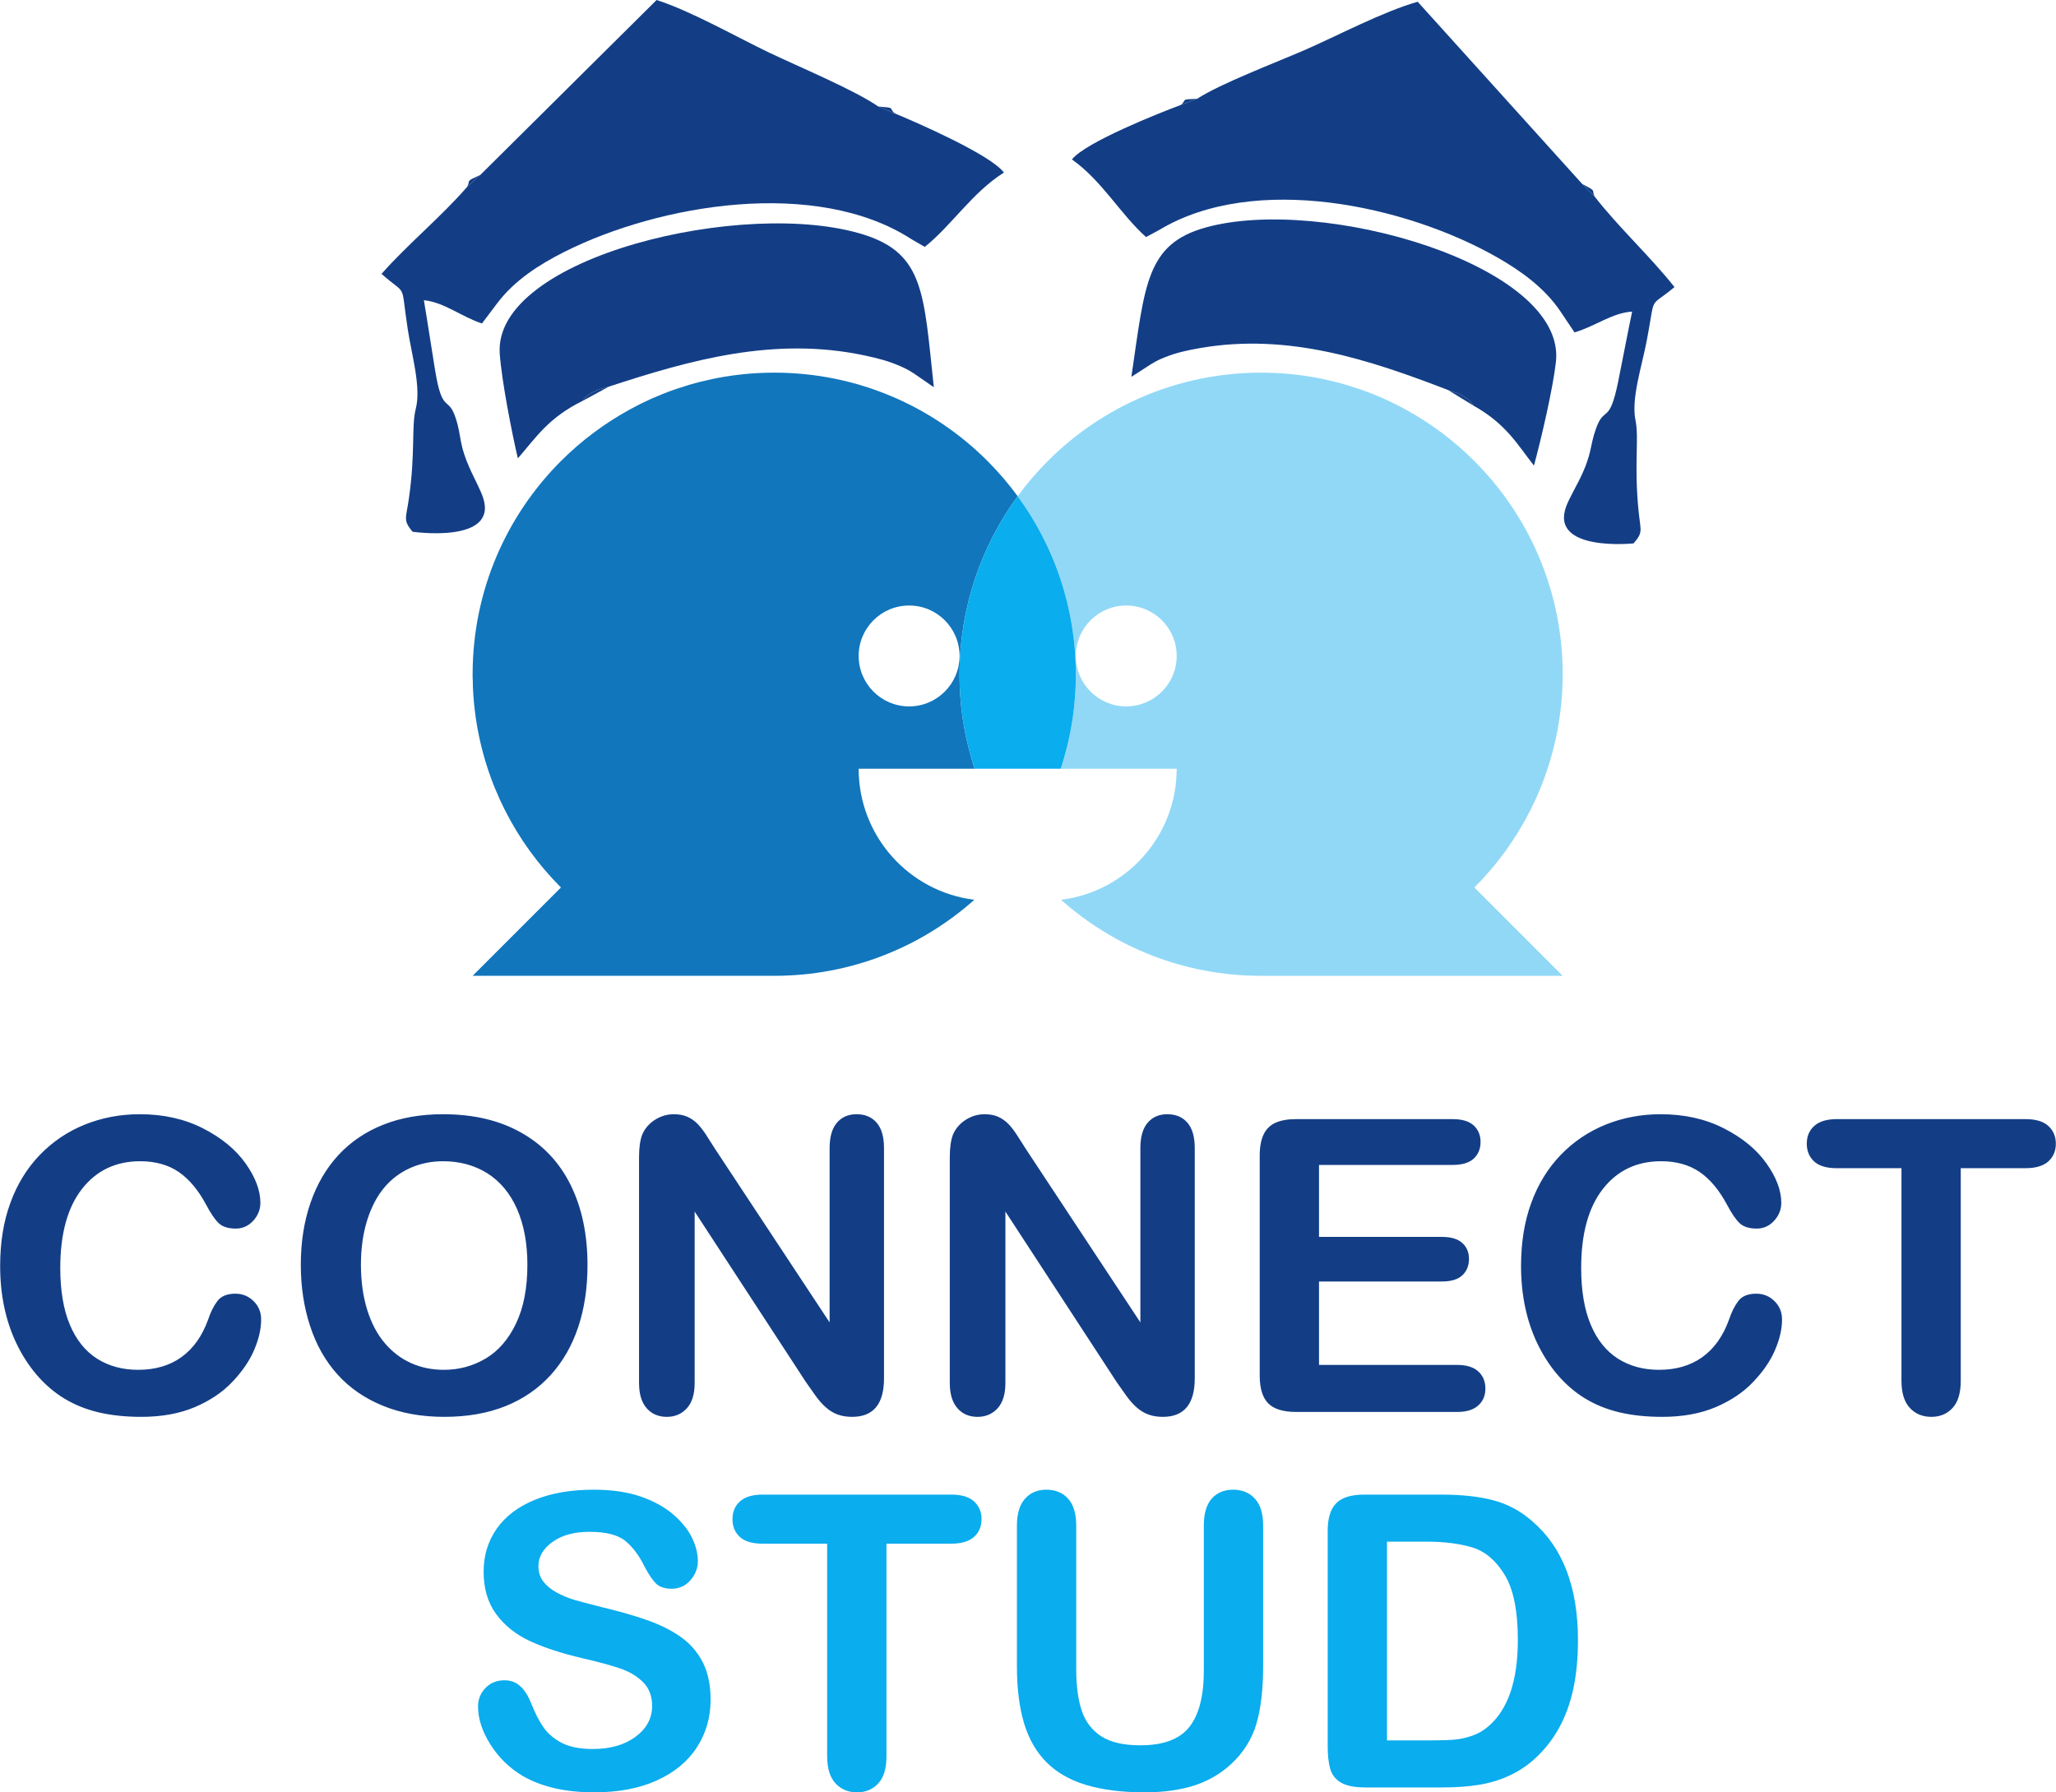 <?xml version="1.0" encoding="UTF-8"?>
<!DOCTYPE svg PUBLIC "-//W3C//DTD SVG 1.1//EN" "http://www.w3.org/Graphics/SVG/1.1/DTD/svg11.dtd">
<!-- Creator: CorelDRAW -->
<svg xmlns="http://www.w3.org/2000/svg" xml:space="preserve" width="850px" height="741px" version="1.1" style="shape-rendering:geometricPrecision; text-rendering:geometricPrecision; image-rendering:optimizeQuality; fill-rule:evenodd; clip-rule:evenodd"
viewBox="0 0 1309.84 1142.04"
 xmlns:xlink="http://www.w3.org/1999/xlink"
 xmlns:xodm="http://www.corel.com/coreldraw/odm/2003">
 <defs>
  <style type="text/css">
   <![CDATA[
    .fil3 {fill:#133E86}
    .fil1 {fill:#91D8F7;fill-rule:nonzero}
    .fil2 {fill:#0AADEE;fill-rule:nonzero}
    .fil0 {fill:#1176BC;fill-rule:nonzero}
    .fil4 {fill:#133E86;fill-rule:nonzero}
   ]]>
  </style>
 </defs>
 <g id="Layer_x0020_1">
  <g id="_2192278389344">
   <g>
    <g>
     <path class="fil0" d="M302.96 456.72c-0.9,-6.33 -1.49,-12.77 -1.74,-19.28 -0.03,-1.25 -0.03,-2.54 -0.07,-3.86 -0.1,-1.29 -0.1,-2.61 -0.1,-3.93 0,-53.12 21.51,-101.15 56.31,-135.92 13.06,-13.05 27.99,-24.19 44.31,-33.07 4.08,-2.26 8.25,-4.32 12.46,-6.23 1.47,-0.63 2.86,-1.29 4.32,-1.84 4.32,-1.88 8.7,-3.55 13.12,-5.01 19.36,-6.58 40.13,-10.13 61.71,-10.13 53.05,0 101.08,21.5 135.82,56.28 6.96,6.96 13.4,14.48 19.24,22.45 -23.28,31.81 -37.03,71.04 -37.03,113.47 0,1.32 0,2.61 0.04,3.93 0,1.32 0.03,2.61 0.07,3.9 0.17,3.93 0.45,7.76 0.83,11.59 -0.03,0.07 -0.03,0.17 0,0.21 0.28,2.47 0.59,4.97 0.91,7.41 0,0.03 0,0.07 0,0.07 0.2,1.25 0.38,2.51 0.59,3.79 0.62,3.73 1.32,7.45 2.16,11.14 0.87,3.69 1.77,7.38 2.81,10.97 0.67,2.4 1.4,4.8 2.2,7.17l-73.9 0c0,42.98 32.17,78.41 73.72,83.49 -33.9,30.18 -78.52,48.45 -127.46,48.45l-192.23 0 56.28 -56.28c-28.75,-28.75 -48.38,-66.55 -54.37,-108.77zm276.23 -6.61l0 0c17.71,0 32.12,-14.44 32.12,-32.16 0,-17.75 -14.41,-32.13 -32.12,-32.13 -17.79,0 -32.17,14.38 -32.17,32.13 0,17.72 14.38,32.16 32.17,32.16z"/>
     <path class="fil1" d="M677.96 482.66c1.05,-3.59 1.95,-7.28 2.82,-10.97 0.84,-3.69 1.53,-7.41 2.16,-11.14 0.21,-1.28 0.38,-2.54 0.59,-3.79 0,0 0,-0.04 0,-0.07 0.32,-2.44 0.6,-4.94 0.91,-7.41 0.03,-0.04 0.03,-0.14 0,-0.21 0.35,-3.83 0.66,-7.66 0.83,-11.63 0.04,-1.25 0.07,-2.54 0.07,-3.86 0.04,-1.36 0.04,-2.61 0.04,-3.93 0,-42.43 -13.75,-81.66 -37.04,-113.47 5.82,-7.97 12.26,-15.49 19.22,-22.45 34.77,-34.78 82.8,-56.28 135.85,-56.28 21.57,0 42.32,3.55 61.67,10.13 4.46,1.46 8.84,3.13 13.16,5.01 1.43,0.55 2.85,1.21 4.28,1.84 4.25,1.91 8.42,3.97 12.49,6.23 16.33,8.84 31.23,20.02 44.28,33.07 34.81,34.77 56.32,82.8 56.32,135.88 0,1.36 0,2.68 -0.07,3.97 -0.04,1.32 -0.04,2.61 -0.11,3.86 -0.24,6.51 -0.8,12.95 -1.74,19.28 -5.95,42.22 -25.58,80.02 -54.33,108.77l56.25 56.28 -192.2 0c-48.94,0 -93.56,-18.27 -127.46,-48.45 41.55,-5.08 73.71,-40.51 73.71,-83.49l-73.89 0c0.8,-2.37 1.53,-4.77 2.19,-7.17zm39.54 -32.55l0 0c17.76,0 32.16,-14.44 32.16,-32.16 0,-17.75 -14.4,-32.13 -32.16,-32.13 -17.75,0 -32.12,14.38 -32.12,32.13 0,17.72 14.37,32.16 32.12,32.16z"/>
     <path class="fil2" d="M611.31 429.65c0,1.32 0,2.61 0.04,3.93 0,1.32 0.03,2.61 0.07,3.9 0.17,3.93 0.45,7.76 0.83,11.59 -0.03,0.07 -0.03,0.17 0,0.21 0.28,2.47 0.59,4.97 0.91,7.41 0,0.03 0,0.07 0,0.07 0.2,1.25 0.38,2.51 0.59,3.79 0.62,3.73 1.32,7.45 2.16,11.14 0.87,3.69 1.77,7.38 2.81,10.97 0.67,2.4 1.4,4.8 2.2,7.17l54.85 0c0.8,-2.37 1.53,-4.77 2.19,-7.17 1.05,-3.59 1.95,-7.28 2.82,-10.97 0.84,-3.69 1.53,-7.41 2.16,-11.14 0.21,-1.28 0.38,-2.54 0.59,-3.79 0,0 0,-0.04 0,-0.07 0.32,-2.44 0.6,-4.94 0.91,-7.41 0.03,-0.04 0.03,-0.14 0,-0.21 0.35,-3.83 0.66,-7.66 0.83,-11.63 0.04,-1.25 0.07,-2.54 0.07,-3.86 0.04,-1.36 0.04,-2.61 0.04,-3.93 0,-42.43 -13.75,-81.66 -37.04,-113.47 -23.28,31.81 -37.03,71.04 -37.03,113.47z"/>
    </g>
    <g>
     <path class="fil3" d="M559.49 67.86l10.41 4.35c13.37,5.5 61.29,26.36 69.67,37.76 -20.21,12.68 -33.14,33.55 -50.45,47.35l-8.34 -4.84c-60.71,-39.31 -160.52,-22.51 -221.3,8.02 -16.14,8.11 -31.75,18.23 -42.52,32.4l-9.96 13.21c-12.96,-4.2 -24.01,-13.52 -37.01,-14.82 2.53,14.95 4.73,29.94 7.19,44.88 4.61,28.11 8.33,15.54 13.12,30.34 3.98,12.28 1.54,15.88 9.77,33.81 2.19,4.78 6.19,12.34 7.65,16.78 9.74,29.62 -44.93,21.73 -44.95,21.72 -6.11,-7.42 -4.23,-8.15 -2.4,-20.71 4.34,-29.75 1.55,-46.32 4.46,-57.68 3.52,-13.68 -2.64,-34.4 -5.12,-50.63 -4.81,-31.47 0.12,-20.34 -16.71,-35.3 16.97,-19.16 37.95,-36.3 54.53,-55.4l8.49 -7.71 112.25 -111.39c21.91,7 51.44,23.84 71.99,33.66 18.21,8.69 54.43,23.85 69.23,34.2z"/>
     <path class="fil3" d="M387.95 246.31c-5.39,1.74 -5.97,1.22 -11.19,4.09 -4.11,2.25 -4.03,3.42 -5.74,5.1 -21.88,10.77 -29.6,23.36 -41.16,36.55 -3.97,-16.98 -10.33,-49.72 -11.53,-66.66 -4.35,-61.64 156.88,-99.79 232.21,-75.8 38.45,12.24 37.99,38.14 44.37,97.08 -0.73,-0.42 -1.64,-1.08 -2.11,-1.4l-9.75 -6.74c-3.99,-2.58 -5.15,-3.31 -9.73,-5.31 -6.98,-3.05 -13.57,-4.83 -22.32,-6.7 -57.57,-12.29 -111.08,2.78 -163.05,19.79z"/>
     <path class="fil3" d="M371.02 255.5c1.71,-1.68 1.63,-2.85 5.74,-5.1 5.22,-2.87 5.8,-2.35 11.19,-4.09l-16.93 9.19z"/>
     <path class="fil3" d="M569.9 72.21l-10.41 -4.35c11.32,0.98 6.41,0.55 10.41,4.35z"/>
     <path class="fil3" d="M297.53 119.1c2.61,-4.75 -1.9,-2.87 8.49,-7.71l-8.49 7.71z"/>
    </g>
    <g>
     <path class="fil3" d="M762.73 62.93l-10.32 3.9c-13.27,4.93 -60.85,23.74 -69.49,34.77 19.17,13.53 30.91,34.93 47.21,49.45l8.34 -4.48c60.81,-36.7 157.42,-15.67 215.41,17.42 15.4,8.78 30.2,19.56 40.11,34.17l9.16 13.63c12.81,-3.66 23.97,-12.49 36.7,-13.24 -3.09,14.83 -5.86,29.71 -8.87,44.54 -5.66,27.88 -8.77,15.17 -14.05,29.74 -4.39,12.11 -2.16,15.81 -10.92,33.37 -2.34,4.69 -6.56,12.06 -8.16,16.45 -10.73,29.17 42.9,23.61 42.92,23.6 6.27,-7.15 4.46,-7.96 3.2,-20.58 -3,-29.92 0.41,-46.35 -1.96,-57.83 -2.86,-13.8 4,-34.24 7.09,-50.36 6,-31.23 0.73,-20.32 17.75,-34.56 -15.75,-19.86 -35.49,-37.88 -50.86,-57.66l-7.95 -8.06 -104.82 -116.07c-21.65,6.07 -51.14,21.64 -71.58,30.57 -18.11,7.92 -54.05,21.52 -68.91,31.23z"/>
     <path class="fil3" d="M922.57 248.51c5.18,1.96 5.76,1.47 10.73,4.56 3.92,2.42 3.79,3.58 5.39,5.34 20.88,11.69 27.89,24.59 38.61,38.27 4.58,-16.8 12.14,-49.24 14.01,-66.11 6.8,-61.41 -148.81,-106.37 -223.24,-85.6 -38,10.6 -38.61,36.48 -47.28,95.11 0.72,-0.4 1.64,-1.02 2.11,-1.32l9.79 -6.32c3.99,-2.41 5.15,-3.09 9.7,-4.89 6.94,-2.75 13.44,-4.25 22.05,-5.75 56.63,-9.83 108.16,7.5 158.13,26.71z"/>
     <path class="fil3" d="M938.69 258.41c-1.6,-1.76 -1.47,-2.92 -5.39,-5.34 -4.97,-3.09 -5.55,-2.6 -10.73,-4.56l16.12 9.9z"/>
     <path class="fil3" d="M752.41 66.83l10.32 -3.9c-11.07,0.5 -6.27,0.28 -10.32,3.9z"/>
     <path class="fil3" d="M1015.99 125.26c-2.34,-4.86 1.98,-2.8 -7.95,-8.06l7.95 8.06z"/>
    </g>
   </g>
   <g>
    <path class="fil4" d="M166.3 840.73c0,5.95 -1.44,12.38 -4.39,19.28 -2.91,6.91 -7.51,13.68 -13.81,20.33 -6.25,6.69 -14.29,12.07 -24.02,16.24 -9.77,4.13 -21.15,6.21 -34.14,6.21 -9.81,0 -18.76,-0.91 -26.83,-2.78 -8.04,-1.86 -15.38,-4.77 -21.94,-8.73 -6.56,-3.91 -12.64,-9.12 -18.15,-15.55 -4.91,-5.86 -9.12,-12.37 -12.6,-19.63 -3.47,-7.25 -6.08,-15.02 -7.81,-23.23 -1.74,-8.25 -2.61,-16.98 -2.61,-26.23 0,-14.99 2.17,-28.45 6.56,-40.31 4.34,-11.9 10.64,-22.06 18.76,-30.49 8.16,-8.42 17.68,-14.85 28.62,-19.28 10.95,-4.39 22.63,-6.6 35.01,-6.6 15.11,0 28.53,2.99 40.34,9.03 11.77,5.99 20.81,13.46 27.11,22.33 6.25,8.85 9.42,17.19 9.42,25.1 0,4.34 -1.56,8.12 -4.6,11.46 -3.05,3.3 -6.74,4.95 -11.08,4.95 -4.82,0 -8.47,-1.17 -10.86,-3.43 -2.43,-2.3 -5.12,-6.25 -8.07,-11.85 -4.96,-9.25 -10.73,-16.16 -17.38,-20.76 -6.69,-4.56 -14.85,-6.87 -24.62,-6.87 -15.55,0 -27.89,5.91 -37.09,17.68 -9.21,11.81 -13.81,28.58 -13.81,50.29 0,14.51 2.04,26.59 6.12,36.23 4.04,9.64 9.82,16.8 17.29,21.58 7.47,4.73 16.2,7.12 26.23,7.12 10.86,0 20.02,-2.69 27.53,-8.07 7.52,-5.39 13.16,-13.29 16.98,-23.76 1.61,-4.91 3.61,-8.9 6,-12.03 2.34,-3.09 6.16,-4.65 11.42,-4.65 4.52,0 8.38,1.56 11.6,4.73 3.21,3.13 4.82,7.04 4.82,11.69zm115.96 -130.77c19.37,0 35.96,3.91 49.81,11.77 13.86,7.81 24.37,18.98 31.49,33.44 7.12,14.46 10.69,31.44 10.69,50.94 0,14.42 -1.96,27.54 -5.87,39.31 -3.91,11.81 -9.73,22.02 -17.54,30.66 -7.82,8.64 -17.38,15.25 -28.76,19.85 -11.38,4.56 -24.36,6.86 -39.04,6.86 -14.59,0 -27.67,-2.34 -39.18,-7.08 -11.55,-4.69 -21.15,-11.33 -28.88,-19.89 -7.73,-8.56 -13.55,-18.85 -17.5,-30.92 -3.95,-12.03 -5.91,-25.06 -5.91,-39.05 0,-14.33 2.04,-27.45 6.17,-39.43 4.13,-11.95 10.08,-22.11 17.89,-30.53 7.78,-8.39 17.29,-14.81 28.49,-19.24 11.17,-4.48 23.89,-6.69 38.14,-6.69zm53.68 95.89c0,-13.63 -2.22,-25.49 -6.6,-35.52 -4.43,-9.99 -10.73,-17.55 -18.9,-22.72 -8.16,-5.12 -17.59,-7.69 -28.18,-7.69 -7.52,0 -14.51,1.44 -20.89,4.26 -6.43,2.87 -11.95,6.99 -16.55,12.42 -4.6,5.43 -8.25,12.38 -10.94,20.81 -2.65,8.47 -4,17.93 -4,28.44 0,10.64 1.35,20.2 4,28.8 2.69,8.55 6.47,15.68 11.33,21.32 4.87,5.65 10.47,9.86 16.77,12.64 6.34,2.82 13.24,4.21 20.8,4.21 9.68,0 18.54,-2.43 26.67,-7.25 8.07,-4.82 14.5,-12.29 19.32,-22.41 4.78,-10.08 7.17,-22.54 7.17,-37.31zm119.96 -73.22l72.61 109.97 0 -111.01c0,-7.21 1.57,-12.6 4.65,-16.2 3.08,-3.61 7.25,-5.43 12.51,-5.43 5.38,0 9.68,1.78 12.81,5.38 3.13,3.61 4.69,9.04 4.69,16.25l0 146.66c0,16.38 -6.77,24.54 -20.32,24.54 -3.39,0 -6.43,-0.48 -9.17,-1.47 -2.69,-0.96 -5.25,-2.52 -7.6,-4.61 -2.39,-2.13 -4.56,-4.6 -6.6,-7.47 -2.04,-2.82 -4.08,-5.73 -6.12,-8.69l-70.84 -108.57 0 109.18c0,7.13 -1.65,12.51 -4.95,16.16 -3.35,3.65 -7.6,5.47 -12.77,5.47 -5.34,0 -9.64,-1.82 -12.86,-5.51 -3.25,-3.7 -4.86,-9.08 -4.86,-16.12l0 -143.84c0,-6.12 0.69,-10.9 2.04,-14.38 1.61,-3.82 4.3,-6.95 8.03,-9.38 3.74,-2.39 7.78,-3.6 12.08,-3.6 3.43,0 6.34,0.56 8.73,1.65 2.43,1.13 4.56,2.6 6.38,4.47 1.83,1.87 3.7,4.26 5.61,7.25 1.91,2.96 3.91,6.04 5.95,9.3zm198 0l72.62 109.97 0 -111.01c0,-7.21 1.56,-12.6 4.64,-16.2 3.09,-3.61 7.26,-5.43 12.51,-5.43 5.39,0 9.69,1.78 12.81,5.38 3.13,3.61 4.69,9.04 4.69,16.25l0 146.66c0,16.38 -6.77,24.54 -20.32,24.54 -3.39,0 -6.43,-0.48 -9.17,-1.47 -2.69,-0.96 -5.25,-2.52 -7.6,-4.61 -2.38,-2.13 -4.56,-4.6 -6.6,-7.47 -2.04,-2.82 -4.08,-5.73 -6.12,-8.69l-70.84 -108.57 0 109.18c0,7.13 -1.65,12.51 -4.95,16.16 -3.34,3.65 -7.6,5.47 -12.77,5.47 -5.34,0 -9.64,-1.82 -12.85,-5.51 -3.26,-3.7 -4.87,-9.08 -4.87,-16.12l0 -143.84c0,-6.12 0.7,-10.9 2.04,-14.38 1.61,-3.82 4.3,-6.95 8.04,-9.38 3.73,-2.39 7.77,-3.6 12.07,-3.6 3.43,0 6.34,0.56 8.73,1.65 2.43,1.13 4.56,2.6 6.39,4.47 1.82,1.87 3.69,4.26 5.6,7.25 1.91,2.96 3.91,6.04 5.95,9.3zm271.58 9.64l-85.13 0 0 45.86 78.39 0c5.78,0 10.08,1.31 12.9,3.87 2.87,2.56 4.26,5.99 4.26,10.2 0,4.22 -1.39,7.69 -4.17,10.34 -2.82,2.65 -7.12,4 -12.99,4l-78.39 0 0 53.16 88.03 0c5.96,0 10.43,1.39 13.42,4.12 3.05,2.74 4.56,6.43 4.56,10.99 0,4.39 -1.51,7.99 -4.56,10.73 -2.99,2.73 -7.46,4.12 -13.42,4.12l-102.67 0c-8.2,0 -14.11,-1.82 -17.72,-5.47 -3.6,-3.65 -5.43,-9.55 -5.43,-17.67l0 -140.29c0,-5.43 0.83,-9.86 2.44,-13.29 1.6,-3.43 4.12,-5.95 7.55,-7.51 3.44,-1.56 7.82,-2.35 13.16,-2.35l99.77 0c6.03,0 10.5,1.35 13.41,4 2.91,2.69 4.39,6.21 4.39,10.51 0,4.43 -1.48,7.99 -4.39,10.68 -2.91,2.65 -7.38,4 -13.41,4zm209.9 98.46c0,5.95 -1.44,12.38 -4.39,19.28 -2.91,6.91 -7.51,13.68 -13.81,20.33 -6.25,6.69 -14.29,12.07 -24.02,16.24 -9.77,4.13 -21.15,6.21 -34.14,6.21 -9.81,0 -18.76,-0.91 -26.83,-2.78 -8.04,-1.86 -15.38,-4.77 -21.94,-8.73 -6.56,-3.91 -12.64,-9.12 -18.15,-15.55 -4.91,-5.86 -9.12,-12.37 -12.6,-19.63 -3.47,-7.25 -6.08,-15.02 -7.81,-23.23 -1.74,-8.25 -2.61,-16.98 -2.61,-26.23 0,-14.99 2.17,-28.45 6.56,-40.31 4.34,-11.9 10.64,-22.06 18.76,-30.49 8.16,-8.42 17.68,-14.85 28.62,-19.28 10.95,-4.39 22.63,-6.6 35.01,-6.6 15.11,0 28.53,2.99 40.34,9.03 11.77,5.99 20.81,13.46 27.1,22.33 6.26,8.85 9.43,17.19 9.43,25.1 0,4.34 -1.56,8.12 -4.6,11.46 -3.05,3.3 -6.74,4.95 -11.08,4.95 -4.82,0 -8.47,-1.17 -10.86,-3.43 -2.43,-2.3 -5.12,-6.25 -8.08,-11.85 -4.95,-9.25 -10.72,-16.16 -17.37,-20.76 -6.69,-4.56 -14.85,-6.87 -24.62,-6.87 -15.55,0 -27.89,5.91 -37.09,17.68 -9.21,11.81 -13.81,28.58 -13.81,50.29 0,14.51 2.04,26.59 6.12,36.23 4.04,9.64 9.81,16.8 17.29,21.58 7.47,4.73 16.2,7.12 26.23,7.12 10.85,0 20.02,-2.69 27.53,-8.07 7.52,-5.39 13.16,-13.29 16.98,-23.76 1.61,-4.91 3.61,-8.9 6,-12.03 2.34,-3.09 6.16,-4.65 11.42,-4.65 4.52,0 8.38,1.56 11.6,4.73 3.21,3.13 4.82,7.04 4.82,11.69zm155.09 -96.38l-41.22 0 0 135.42c0,7.82 -1.73,13.6 -5.25,17.38 -3.48,3.77 -7.99,5.64 -13.51,5.64 -5.6,0 -10.21,-1.91 -13.72,-5.73 -3.52,-3.82 -5.3,-9.56 -5.3,-17.29l0 -135.42 -41.22 0c-6.47,0 -11.25,-1.43 -14.37,-4.25 -3.13,-2.87 -4.74,-6.65 -4.74,-11.34 0,-4.82 1.65,-8.64 4.91,-11.46 3.26,-2.83 7.99,-4.22 14.2,-4.22l120.22 0c6.56,0 11.38,1.44 14.59,4.35 3.17,2.91 4.78,6.69 4.78,11.33 0,4.69 -1.65,8.47 -4.87,11.34 -3.21,2.82 -8.03,4.25 -14.5,4.25z"/>
    <path class="fil2" d="M452.69 1082.97c0,11.25 -2.91,21.37 -8.73,30.36 -5.78,8.99 -14.29,16.03 -25.5,21.11 -11.2,5.08 -24.49,7.6 -39.82,7.6 -18.42,0 -33.62,-3.48 -45.56,-10.38 -8.47,-5 -15.33,-11.68 -20.63,-20.02 -5.3,-8.34 -7.95,-16.47 -7.95,-24.37 0,-4.56 1.61,-8.47 4.78,-11.77 3.17,-3.26 7.21,-4.86 12.11,-4.86 4,0 7.34,1.26 10.08,3.82 2.78,2.52 5.13,6.3 7.08,11.33 2.34,5.91 4.95,10.91 7.69,14.86 2.78,3.99 6.64,7.29 11.64,9.9 5.03,2.56 11.59,3.87 19.76,3.87 11.16,0 20.28,-2.61 27.27,-7.82 6.99,-5.21 10.51,-11.73 10.51,-19.55 0,-6.21 -1.86,-11.25 -5.64,-15.07 -3.78,-3.86 -8.69,-6.82 -14.68,-8.86 -5.95,-2.04 -13.99,-4.21 -23.98,-6.51 -13.37,-3.13 -24.62,-6.82 -33.61,-10.99 -9.04,-4.21 -16.2,-9.95 -21.5,-17.2 -5.3,-7.25 -7.95,-16.24 -7.95,-27.06 0,-10.25 2.78,-19.37 8.38,-27.36 5.61,-7.94 13.73,-14.07 24.32,-18.37 10.6,-4.3 23.07,-6.43 37.4,-6.43 11.42,0 21.32,1.44 29.7,4.26 8.34,2.87 15.29,6.64 20.81,11.34 5.47,4.69 9.51,9.64 12.07,14.81 2.52,5.16 3.82,10.24 3.82,15.15 0,4.48 -1.6,8.56 -4.77,12.16 -3.17,3.61 -7.17,5.39 -11.9,5.39 -4.35,0 -7.6,-1.09 -9.86,-3.21 -2.26,-2.18 -4.69,-5.74 -7.3,-10.65 -3.43,-7.03 -7.47,-12.55 -12.25,-16.5 -4.73,-3.95 -12.37,-5.91 -22.93,-5.91 -9.73,0 -17.63,2.13 -23.58,6.43 -5.99,4.3 -8.99,9.43 -8.99,15.46 0,3.74 1,6.95 3.04,9.69 2.04,2.69 4.86,5.04 8.43,6.99 3.56,1.95 7.16,3.48 10.81,4.6 3.65,1.09 9.68,2.7 18.07,4.82 10.51,2.48 20.06,5.17 28.57,8.17 8.52,2.95 15.77,6.56 21.76,10.82 6,4.21 10.64,9.59 13.99,16.06 3.34,6.52 5.04,14.47 5.04,23.89zm153.26 -99.37l-41.21 0 0 135.42c0,7.82 -1.74,13.59 -5.26,17.37 -3.47,3.78 -7.99,5.65 -13.5,5.65 -5.61,0 -10.21,-1.91 -13.73,-5.74 -3.52,-3.82 -5.3,-9.55 -5.3,-17.28l0 -135.42 -41.21 0c-6.47,0 -11.25,-1.43 -14.38,-4.25 -3.13,-2.87 -4.73,-6.65 -4.73,-11.34 0,-4.82 1.65,-8.64 4.9,-11.47 3.26,-2.82 8,-4.21 14.21,-4.21l120.21 0c6.56,0 11.38,1.43 14.6,4.34 3.17,2.91 4.77,6.69 4.77,11.34 0,4.69 -1.65,8.47 -4.86,11.34 -3.21,2.82 -8.04,4.25 -14.51,4.25zm41.91 78.18l0 -89.69c0,-7.64 1.74,-13.33 5.17,-17.15 3.43,-3.83 7.95,-5.74 13.55,-5.74 5.82,0 10.47,1.91 13.9,5.74 3.43,3.82 5.17,9.55 5.17,17.15l0 91.77c0,10.43 1.17,19.15 3.52,26.15 2.3,6.99 6.47,12.42 12.37,16.28 5.96,3.87 14.25,5.78 24.93,5.78 14.77,0 25.19,-3.91 31.32,-11.77 6.12,-7.86 9.16,-19.76 9.16,-35.7l0 -92.51c0,-7.69 1.7,-13.46 5.08,-17.24 3.39,-3.78 7.95,-5.65 13.64,-5.65 5.65,0 10.25,1.87 13.77,5.65 3.52,3.78 5.3,9.55 5.3,17.24l0 89.69c0,14.59 -1.43,26.79 -4.26,36.52 -2.87,9.77 -8.21,18.33 -16.11,25.71 -6.78,6.26 -14.68,10.82 -23.67,13.73 -8.99,2.86 -19.5,4.3 -31.53,4.3 -14.34,0 -26.67,-1.57 -37.05,-4.65 -10.34,-3.08 -18.76,-7.9 -25.28,-14.38 -6.55,-6.47 -11.33,-14.81 -14.42,-24.93 -3.03,-10.11 -4.56,-22.23 -4.56,-36.3zm221.16 -109.45l49.25 0c12.81,0 23.8,1.17 32.96,3.56 9.21,2.39 17.5,6.86 24.97,13.38 19.42,16.63 29.15,41.95 29.15,75.87 0,11.21 -0.96,21.41 -2.91,30.66 -1.96,9.26 -5,17.6 -9.04,25.02 -4.08,7.43 -9.29,14.07 -15.68,19.94 -4.99,4.47 -10.46,8.07 -16.41,10.77 -5.95,2.73 -12.34,4.64 -19.15,5.73 -6.82,1.09 -14.55,1.65 -23.11,1.65l-49.25 0c-6.86,0 -12.03,-1.04 -15.55,-3.13 -3.47,-2.08 -5.73,-4.99 -6.78,-8.77 -1.08,-3.78 -1.6,-8.69 -1.6,-14.68l0 -136.85c0,-8.12 1.82,-14.03 5.47,-17.68 3.65,-3.65 9.56,-5.47 17.68,-5.47zm14.63 29.97l0 126.64 28.67 0c6.25,0 11.2,-0.17 14.76,-0.52 3.57,-0.35 7.26,-1.17 11.08,-2.52 3.82,-1.39 7.12,-3.3 9.9,-5.73 12.64,-10.68 18.98,-29.1 18.98,-55.24 0,-18.42 -2.78,-32.23 -8.34,-41.39 -5.56,-9.17 -12.42,-14.99 -20.54,-17.51 -8.17,-2.47 -18.02,-3.73 -29.53,-3.73l-24.98 0z"/>
   </g>
  </g>
 </g>
</svg>
